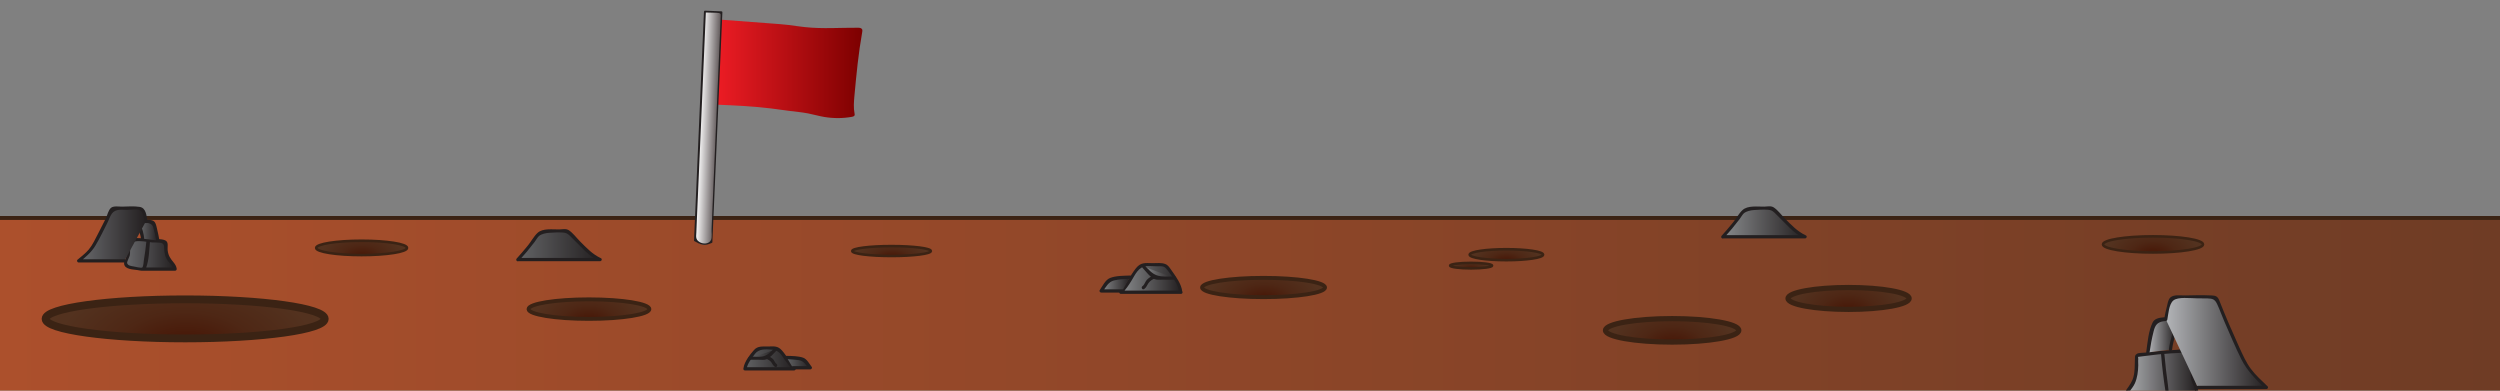 <?xml version="1.0" encoding="utf-8"?>
<!-- Generator: Adobe Illustrator 19.0.0, SVG Export Plug-In . SVG Version: 6.00 Build 0)  -->
<svg version="1.1" id="Layer_1" xmlns="http://www.w3.org/2000/svg" xmlns:xlink="http://www.w3.org/1999/xlink" x="0px" y="0px"
	 viewBox="0 0 1920 300" style="enable-background:new 0 0 1920 300;" xml:space="preserve">
<rect x="0" y="0" width="1920" height="300" fill="#808080" stroke="none"/>
<style type="text/css">
	.st0{fill:url(#XMLID_273_);}
	.st1{fill:none;stroke:#3B2314;stroke-width:3;stroke-miterlimit:10;}
	.st2{fill:url(#XMLID_274_);stroke:#3B2314;stroke-width:6;stroke-miterlimit:10;}
	.st3{fill:url(#XMLID_275_);}
	.st4{fill:url(#XMLID_276_);}
	.st5{fill:#231F20;}
	.st6{fill:url(#XMLID_277_);}
	.st7{fill:url(#XMLID_278_);}
	.st8{fill:url(#XMLID_279_);}
	.st9{fill:url(#XMLID_280_);}
	.st10{fill:url(#XMLID_281_);}
	.st11{fill:url(#XMLID_282_);}
	.st12{fill:url(#XMLID_283_);}
	.st13{fill:url(#XMLID_284_);}
	.st14{fill:url(#XMLID_285_);}
	.st15{fill:url(#XMLID_286_);}
	.st16{fill:url(#XMLID_287_);}
	.st17{fill:url(#XMLID_288_);}
	.st18{fill:url(#XMLID_289_);}
	.st19{fill:url(#XMLID_290_);}
	.st20{fill:url(#XMLID_291_);}
	.st21{fill:url(#XMLID_292_);}
	.st22{fill:url(#XMLID_293_);stroke:#3B2314;stroke-width:2;stroke-miterlimit:10;}
	.st23{fill:url(#XMLID_294_);stroke:#3B2314;stroke-width:3;stroke-miterlimit:10;}
	.st24{fill:url(#XMLID_295_);stroke:#3B2314;stroke-width:2;stroke-miterlimit:10;}
	.st25{fill:url(#XMLID_296_);stroke:#3B2314;stroke-width:4;stroke-miterlimit:10;}
	.st26{fill:url(#XMLID_297_);stroke:#3B2314;stroke-width:4;stroke-miterlimit:10;}
	.st27{fill:url(#XMLID_298_);stroke:#3B2314;stroke-width:2;stroke-miterlimit:10;}
	.st28{fill:url(#XMLID_299_);stroke:#3B2314;stroke-width:2;stroke-miterlimit:10;}
	.st29{fill:url(#XMLID_300_);stroke:#3B2314;stroke-width:2;stroke-miterlimit:10;}
	.st30{fill:url(#XMLID_301_);stroke:#3B2314;stroke-width:3;stroke-miterlimit:10;}
</style>
<g id="XMLID_1_">
	<g id="XMLID_2_">
		<linearGradient id="XMLID_273_" gradientUnits="userSpaceOnUse" x1="-25.905" y1="241.369" x2="1945.905" y2="241.369">
			<stop  offset="1.654333e-006" style="stop-color:#AD502C"/>
			<stop  offset="1" style="stop-color:#6E3C25"/>
		</linearGradient>
		<path id="XMLID_4_" class="st0" d="M1928.2,167.4l17.7,147.9c-97.2,0-1842.6,0-1965.1,0c-4.4,0-6.8,0-6.8,0V167.4
			C625.5,167.4,1276.8,167.4,1928.2,167.4z"/>
	</g>
	<g id="XMLID_3_">
		<path id="XMLID_5_" class="st1" d="M-19.1,315.3c-4.4,0-6.8,0-6.8,0V167.4c651.4,0,1302.7,0,1954.1,0l17.7,147.9
			C1848.7,315.3,103.3,315.3-19.1,315.3z"/>
	</g>
</g>
<radialGradient id="XMLID_274_" cx="142.526" cy="363.32" r="152.19" gradientTransform="matrix(1 0 0 0.568 0 63.673)" gradientUnits="userSpaceOnUse">
	<stop  offset="8.271665e-007" style="stop-color:#441000"/>
	<stop  offset="5.189622e-002" style="stop-color:#461404"/>
	<stop  offset="0.355" style="stop-color:#4E2715"/>
	<stop  offset="0.667" style="stop-color:#53321F"/>
	<stop  offset="1" style="stop-color:#553622"/>
</radialGradient>
<ellipse id="XMLID_10_" class="st2" cx="142.2" cy="244.9" rx="107.2" ry="15"/>
<g id="XMLID_19_">
	<linearGradient id="XMLID_275_" gradientUnits="userSpaceOnUse" x1="551.006" y1="52.944" x2="662.279" y2="52.944">
		<stop  offset="4.135833e-007" style="stop-color:#EC1C24"/>
		<stop  offset="1" style="stop-color:#7C0000"/>
	</linearGradient>
	<path id="XMLID_38_" class="st3" d="M553.5,15.1c13.3,1,26.5,2,39.8,3c4.1,0.3,8.3,0.6,12.4,1.1c4.1,0.5,8.2,1.2,12.3,1.6
		c13.6,1.5,27.3,0.4,41,0.5c1.2,0,2.6,0.2,3.1,1.2c0.3,0.6,0.2,1.4,0.1,2c-2.9,16.2-4.5,32.7-6,49.1c-0.4,4.5-0.8,9.2,0.1,13.6
		c0.1,0.5,0.2,1,0,1.4c-0.3,0.7-1.1,0.9-1.9,1.1c-7.1,1.3-14.4,1.3-21.5,0.1c-4.1-0.7-8.2-1.9-12.3-2.7c-4.7-0.9-9.4-1.3-14.1-1.9
		c-4.7-0.6-9.5-1.3-14.2-1.9c-13.7-1.7-27.5-2.3-41.3-2.9"/>
</g>
<g id="XMLID_18_">
	<linearGradient id="XMLID_276_" gradientUnits="userSpaceOnUse" x1="536.628" y1="98.19" x2="551.038" y2="98.693">
		<stop  offset="0" style="stop-color:#FFFFFF"/>
		<stop  offset="1" style="stop-color:#5F5758"/>
	</linearGradient>
	<path id="XMLID_219_" class="st4" d="M541.2,9.6c-2.5,58.4-5.1,116.8-7.6,175.1c0.8,0.4,1.6,0.9,2.3,1.3c0.4,0.2,0.8,0.4,1.1,0.7
		c0.2,0.2,0.5,0.4,0.7,0.5c0.5,0.3,1.2,0.3,1.8,0.4c0.7,0.1,1.5,0.1,2.2,0c1.7-0.1,3.2-0.9,4.8-1.6c2.6-58.9,5.1-117.8,7.7-176.7
		C551,9.4,544.1,9,541.2,9C541.2,9.2,541.2,9.4,541.2,9.6z"/>
	<g id="XMLID_54_">
		<path id="XMLID_143_" class="st5" d="M540.6,9.6c-2.5,58.4-5.1,116.8-7.6,175.1c0,0.2,0.1,0.4,0.3,0.5c5.1,2.9,7.7,4,13.5,1.3
			c0.2-0.1,0.3-0.3,0.3-0.5c2.6-58.9,5.1-117.8,7.7-176.7c0-0.3-0.3-0.6-0.6-0.6c-4.3-0.1-8.6-0.4-12.9-0.5c-0.3,0-0.6,0.3-0.6,0.6
			C540.6,9.2,540.6,9.4,540.6,9.6c0,0.8,1.2,0.8,1.3,0c0,0.1,9.6,0.1,10.3,0.4c1.6,0.6,1.2,0.6,1.3,2.4c0,1.6-0.1,3.3-0.2,5
			c-0.1,3.3-0.3,6.6-0.4,9.9c-0.5,12.2-1.1,24.5-1.6,36.7c-1.1,24.8-2.2,49.6-3.2,74.4c-0.5,12.6-1.1,25.1-1.6,37.7
			c-0.1,2.2,0.5,5.9-0.3,7.9c-1.5,3.7-6.4,3.6-9.1,1.8c-2.9-1.9-2.5-3.9-2.3-7.1c0.1-3.3,0.3-6.6,0.4-10c1.1-25.2,2.2-50.4,3.3-75.6
			c1.2-27.9,2.4-55.7,3.6-83.6C541.9,8.8,540.6,8.8,540.6,9.6z"/>
	</g>
</g>
<g id="XMLID_20_">
	<linearGradient id="XMLID_277_" gradientUnits="userSpaceOnUse" x1="860.811" y1="213.83" x2="906.976" y2="213.83">
		<stop  offset="0" style="stop-color:#888A8C"/>
		<stop  offset="1" style="stop-color:#231F20"/>
	</linearGradient>
	<path id="XMLID_262_" class="st6" d="M906.8,224.1c0-2-0.9-3.8-1.8-5.6c-2.3-4.2-4.8-8.2-7.5-12.1c-0.6-0.8-1.2-1.7-2.1-2.2
		c-1.2-0.8-2.7-0.8-4.2-0.8c-3.9-0.1-7.8-0.1-11.8-0.2c-0.8,0-1.6,0-2.3,0.2c-1,0.3-1.9,1.2-2.6,2c-5.2,5.9-8,13.6-13.7,19.1
		c18.5,0,46.2,0,46.2,0"/>
	<g id="XMLID_257_">
		<path id="XMLID_261_" class="st5" d="M908,224.1c-0.6-6.1-5.1-11.9-8.5-16.8c-1.3-1.8-2.4-3.7-4.5-4.5c-2.9-1.2-6.7-0.7-9.7-0.7
			c-5.8-0.1-9.1-0.8-12.9,3.9c-4.5,5.7-7.4,12.4-12.5,17.6c-0.8,0.8-0.2,2.1,0.9,2.1c15.4,0,30.8,0,46.2,0c1.6,0,1.6-2.5,0-2.5
			c-15.4,0-30.8,0-46.2,0c0.3,0.7,0.6,1.4,0.9,2.1c2.9-2.9,5.1-6.2,7.2-9.6c2.9-4.7,5.4-10.8,11.5-11.3c2.6-0.2,5.3,0.1,7.8,0.1
			c1.6,0,4-0.2,5.5,0.3c1.5,0.6,2.7,2.4,3.7,3.7c3.1,4.1,7.6,10.3,8.1,15.5C905.7,225.7,908.2,225.7,908,224.1L908,224.1z"/>
	</g>
</g>
<g id="XMLID_21_">
	<linearGradient id="XMLID_278_" gradientUnits="userSpaceOnUse" x1="845.68" y1="218.093" x2="867.763" y2="218.093">
		<stop  offset="0" style="stop-color:#888A8C"/>
		<stop  offset="1" style="stop-color:#231F20"/>
	</linearGradient>
	<path id="XMLID_256_" class="st7" d="M867.8,212.8c-4.8,0.2-9.5,0.7-14.2,1.6c-0.5,0.1-1,0.2-1.5,0.5c-0.6,0.4-1.1,1-1.5,1.6
		c-1.6,2.3-3.3,4.6-4.9,6.9c0.2,0,16.2,0,16.2,0"/>
	<g id="XMLID_215_">
		<path id="XMLID_255_" class="st5" d="M867.8,211.6c-4.7,0.2-10.8,0.1-15.3,1.9c-3.6,1.4-5.8,6.3-7.9,9.3c-0.6,0.8,0.2,1.9,1.1,1.9
			c5.4,0,10.8,0,16.2,0c1.6,0,1.6-2.5,0-2.5c-5.4,0-10.8,0-16.2,0c0.4,0.6,0.7,1.3,1.1,1.9c2.5-3.6,4.3-7.5,8.7-8.7
			c3.9-1,8.3-1.1,12.3-1.3C869.4,214,869.4,211.5,867.8,211.6L867.8,211.6z"/>
	</g>
</g>
<g id="XMLID_22_">
	<linearGradient id="XMLID_279_" gradientUnits="userSpaceOnUse" x1="878.29" y1="209.206" x2="902.143" y2="209.206">
		<stop  offset="0" style="stop-color:#888A8C"/>
		<stop  offset="1" style="stop-color:#231F20"/>
	</linearGradient>
	<path id="XMLID_214_" class="st8" d="M878.3,204.7c2.5,2.7,5.2,5.4,8,7.9c0.3,0.3,0.6,0.5,1,0.7c0.5,0.2,1,0.2,1.5,0.2
		c4.4,0.1,8.9,0.2,13.3,0.1"/>
	<g id="XMLID_209_">
		<path id="XMLID_213_" class="st5" d="M877.4,205.6c2.5,2.7,5.9,7.4,9.4,8.8c1.7,0.7,4,0.4,5.8,0.4c3.2,0.1,6.3,0,9.5,0
			c1.6,0,1.6-2.5,0-2.5c-4.5,0.1-9.5,0.6-13.8-0.9c-3.8-1.4-6.5-4.7-9.2-7.6C878.1,202.7,876.3,204.4,877.4,205.6L877.4,205.6z"/>
	</g>
</g>
<g id="XMLID_23_">
	<linearGradient id="XMLID_280_" gradientUnits="userSpaceOnUse" x1="878.088" y1="216.678" x2="886.47" y2="216.678">
		<stop  offset="0" style="stop-color:#888A8C"/>
		<stop  offset="1" style="stop-color:#231F20"/>
	</linearGradient>
	<path id="XMLID_207_" class="st9" d="M886.5,212.5c-2.1,1.1-4.3,2.3-5.5,4.3c-0.9,1.4-1.4,3.3-2.8,4.1"/>
	<g id="XMLID_202_">
		<path id="XMLID_206_" class="st5" d="M885.8,211.4c-1.8,1-3.6,2-5,3.5c-1.3,1.4-1.8,3.8-3.4,4.9c-1.3,0.9-0.1,3.1,1.3,2.2
			c1.6-1.1,2.2-2.8,3.2-4.4c1.2-1.9,3.3-3,5.2-4C888.5,212.8,887.3,210.6,885.8,211.4L885.8,211.4z"/>
	</g>
</g>
<g id="XMLID_24_">
	<linearGradient id="XMLID_281_" gradientUnits="userSpaceOnUse" x1="397.662" y1="188.343" x2="460.931" y2="188.343">
		<stop  offset="0" style="stop-color:#636466"/>
		<stop  offset="1" style="stop-color:#231F20"/>
	</linearGradient>
	<path id="XMLID_200_" class="st10" d="M397.7,199.5c5.5-5.9,10.6-12.2,15.2-18.7c0.5-0.7,1-1.5,1.8-1.9c0.7-0.4,1.5-0.6,2.3-0.7
		c5.7-0.9,11.6-0.4,17.4-0.8c0.4,0,0.7-0.1,1.1,0.1c0.3,0.1,0.6,0.4,0.9,0.7c5,5,10,10.1,15,15.1c1.7,1.7,3.5,3.5,5.7,4.5
		c0,0,1.9,0.9,3.9,1.8c-1.5,0-3,0-3,0h-59.7"/>
	<g id="XMLID_177_">
		<path id="XMLID_181_" class="st5" d="M398.5,200.3c4.3-4.7,8.3-9.5,12.1-14.5c0.9-1.2,2.2-3.5,3.3-4.5c2.1-1.7,5.2-2.3,7.9-2.5
			c3.4-0.2,7.2-0.5,10.6-0.2c2.3,0.2,3.2,0.6,5.1,2.3c1.2,1.1,2.3,2.3,3.4,3.4c2.7,2.7,5.5,5.5,8.2,8.2c3.5,3.5,6.7,5.8,11.2,7.9
			c0.2-0.8,0.4-1.6,0.6-2.3c-20.9,0-41.8,0-62.7,0c-1.6,0-1.6,2.5,0,2.5c20.9,0,41.8,0,62.7,0c1.2,0,1.8-1.8,0.6-2.3
			c-6.6-3.1-11-7.9-16.1-13c-2.6-2.6-5.3-6.3-8.4-8.4c-2.2-1.5-4.8-0.8-7.4-0.7c-5.1,0.1-12.8-1.1-16.8,2.7c-2.8,2.6-5,6.8-7.5,9.8
			c-2.7,3.4-5.6,6.6-8.5,9.9C395.7,199.8,397.5,201.5,398.5,200.3L398.5,200.3z"/>
	</g>
</g>
<g id="XMLID_26_">
	<linearGradient id="XMLID_282_" gradientUnits="userSpaceOnUse" x1="96.168" y1="195.487" x2="134.28" y2="195.487">
		<stop  offset="0" style="stop-color:#696A6D"/>
		<stop  offset="1" style="stop-color:#231F20"/>
	</linearGradient>
	<path id="XMLID_175_" class="st11" d="M113.6,185.6c-0.6,6.7-1.6,13.4-3,20c-0.1,0.5-0.2,1-0.6,1.2c-0.3,0.2-0.7,0.1-1,0.1
		c-3.5-0.4-6.9-1-10.3-1.8c-0.6-0.2-1.3-0.3-1.8-0.8c-0.7-0.7-0.8-1.9-0.5-2.8c0.3-1,0.8-1.8,1.2-2.7c1.5-3.4,0.7-7.4,1.4-11.1
		c0.3-1.4,0.9-2.9,2.3-3.3c0.5-0.2,1.1-0.2,1.6-0.1c7.9,0.2,15.9,0.9,23.7,1.9c0.1,0,0.2,0,0.3,0.1c0.2,0.1,0.2,0.4,0.2,0.6
		c-0.1,4.5-0.1,9.4,2.7,13c1.7,2.2,4.3,3.9,4.5,7c-0.9,0-24.9,0-24.9,0"/>
	<g id="XMLID_150_">
		<path id="XMLID_167_" class="st5" d="M112.4,185.6c-0.5,4.8-1.1,9.5-1.9,14.2c-0.2,1.3-0.3,4.7-1.2,5.6c-0.7,0.7-5.6-0.6-6.8-0.8
			c-1.6-0.3-4.6-0.5-4.9-2.8c-0.1-0.8,1.9-4.7,2.1-5.8c0.7-4.1-1.1-9.5,4.3-10.6c3.9-0.7,8.9,0.4,12.9,0.8c1.7,0.1,6.6-0.2,7.9,0.8
			c1.6,1.2,1.1,2.4,1.3,4.3c0.2,2.7,0.6,5.5,2,7.8c1.6,2.8,4.6,4.6,5.2,7.9c0.4-0.5,0.8-1.1,1.2-1.6c-8.3,0-16.6,0-24.9,0
			c-1.6,0-1.6,2.5,0,2.5c8.3,0,16.6,0,24.9,0c0.9,0,1.3-0.8,1.2-1.6c-0.3-1.9-1.2-3.3-2.4-4.8c-2.4-2.9-4-5.1-4.5-9
			c-0.4-3,1-6.5-1.9-7.9c-3-1.4-8.6-1-11.8-1.2c-3.6-0.3-7.3-0.6-10.9-0.6c-4.3,0-5.8,1.7-6.3,5.9c-0.4,3.2-0.1,6.1-1.2,9.3
			c-0.5,1.5-1.6,3-1.4,4.6c0.5,4.4,7,4.3,10.2,4.8c2.9,0.5,5.5,1.4,6.7-1.7c2.3-5.9,2.4-14,3-20.3C115,184,112.5,184,112.4,185.6
			L112.4,185.6z"/>
	</g>
</g>
<g id="XMLID_28_">
	<linearGradient id="XMLID_283_" gradientUnits="userSpaceOnUse" x1="106.691" y1="177.327" x2="121.235" y2="177.327">
		<stop  offset="0" style="stop-color:#696A6D"/>
		<stop  offset="1" style="stop-color:#231F20"/>
	</linearGradient>
	<path id="XMLID_146_" class="st12" d="M121.2,184.7c-0.6-4.1-1.6-8.2-2.9-12.1c-0.2-0.7-0.5-1.4-1-1.8c-0.5-0.4-1.1-0.5-1.8-0.5
		c-2.9-0.3-5.9-0.4-8.8-0.3c-0.3,2.5,0.8,4.9,1.6,7.3c0.6,2,1,4,1.2,6"/>
	<g id="XMLID_140_">
		<path id="XMLID_145_" class="st5" d="M122.4,184.4c-0.4-2.6-1-5.2-1.6-7.8c-0.5-1.9-0.8-4.5-2-6.1c-1-1.2-2.3-1.4-3.7-1.6
			c-2.7-0.3-5.5-0.3-8.3-0.2c-0.7,0-1.2,0.6-1.3,1.3c-0.2,4.6,2.3,8.9,2.8,13.4c0.2,1.6,2.7,1.6,2.5,0c-0.2-2-0.6-4-1.1-5.9
			c-0.8-2.5-1.8-4.8-1.7-7.5c-0.4,0.4-0.8,0.8-1.3,1.3c1.7-0.1,3.3-0.1,5,0c0.8,0,2-0.1,2.8,0.2c1.8,0.6,2.7,1.4,3.2,3.1
			c1,3.4,1.8,7,2.4,10.5C120.3,186.6,122.7,186,122.4,184.4L122.4,184.4z"/>
	</g>
</g>
<g id="XMLID_35_">
	<linearGradient id="XMLID_284_" gradientUnits="userSpaceOnUse" x1="60.382" y1="180.067" x2="112.1" y2="180.067">
		<stop  offset="0" style="stop-color:#696A6D"/>
		<stop  offset="1" style="stop-color:#231F20"/>
	</linearGradient>
	<path id="XMLID_138_" class="st13" d="M112.1,169.9c-0.5-2.6-1.3-5.3-2.1-7.8c-0.2-0.6-0.4-1.2-0.9-1.6c-0.5-0.3-1.1-0.4-1.7-0.4
		c-6.5-0.3-12.9-0.3-19.4-0.2c-0.6,0-1.1,0-1.6,0.3c-0.5,0.4-0.8,1-1,1.7c-0.6,1.6-1.3,3.1-2.1,4.6c-3,6.1-6.1,12.1-9.3,18.1
		c-1.4,2.7-2.9,5.3-4.8,7.6c-1.4,1.6-2.9,2.9-4.5,4.3c-1.4,1.2-2.8,2.4-4.2,3.6h35.2"/>
	<g id="XMLID_132_">
		<path id="XMLID_137_" class="st5" d="M113.3,169.6c-0.9-4.2-1.1-9.9-6-10.7c-4.3-0.7-9.2-0.3-13.6-0.2c-2.2,0-6.3-0.7-8.3,0.8
			c-2.2,1.7-3,5.9-4.1,8.2c-1.9,3.9-3.9,7.7-5.9,11.6c-2.2,4.2-4.2,8.7-7.2,12.3c-2.5,3-5.8,5.4-8.7,7.9c-0.8,0.7-0.1,2.1,0.9,2.1
			c11.7,0,23.5,0,35.2,0c1.6,0,1.6-2.5,0-2.5c-11.7,0-23.5,0-35.2,0c0.3,0.7,0.6,1.4,0.9,2.1c4.5-3.9,8.9-7.4,12-12.6
			c3.3-5.5,6.1-11.4,9-17.1c1.2-2.3,2.1-5.3,3.6-7.4c2.8-3.9,7.7-2.9,11.8-2.9c2.4,0,7.6-0.8,9.7,0.2c2.7,1.3,3,6.2,3.6,8.9
			C111.2,171.9,113.6,171.2,113.3,169.6L113.3,169.6z"/>
	</g>
</g>
<g id="XMLID_44_">
	<linearGradient id="XMLID_285_" gradientUnits="userSpaceOnUse" x1="572.058" y1="275.287" x2="609.907" y2="275.287">
		<stop  offset="0" style="stop-color:#616264"/>
		<stop  offset="1" style="stop-color:#231F20"/>
	</linearGradient>
	<path id="XMLID_123_" class="st14" d="M572.2,283c0-1.5,0.7-2.9,1.5-4.2c1.9-3.1,3.9-6.2,6.1-9.1c0.5-0.6,1-1.3,1.7-1.7
		c1-0.6,2.2-0.6,3.4-0.6c3.2-0.1,6.4-0.1,9.6-0.2c0.6,0,1.3,0,1.9,0.2c0.9,0.3,1.5,0.9,2.1,1.5c4.2,4.5,6.6,10.2,11.2,14.4
		c-15.1,0-37.8,0-37.8,0"/>
	<g id="XMLID_117_">
		<path id="XMLID_122_" class="st5" d="M573.4,283.3c0.6-4.1,3.9-8.2,6.4-11.5c2.9-3.9,8.2-3.7,12.9-3.3c5.7,0.5,7.3,3.9,10.3,8.3
			c1.8,2.6,3.7,5.1,6,7.3c0.3-0.7,0.6-1.4,0.9-2.1c-12.6,0-25.2,0-37.8,0c-1.6,0-1.6,2.5,0,2.5c12.6,0,25.2,0,37.8,0
			c1.1,0,1.7-1.4,0.9-2.1c-4.1-3.9-6.5-9-10.2-13.2c-3.3-3.7-6-3.2-10.8-3.1c-4.1,0.1-7.9-0.6-10.8,2.8c-3.2,3.6-7.3,8.9-8,13.8
			C570.8,284.2,573.2,284.9,573.4,283.3L573.4,283.3z"/>
	</g>
</g>
<g id="XMLID_42_">
	<linearGradient id="XMLID_286_" gradientUnits="userSpaceOnUse" x1="604.207" y1="278.497" x2="622.312" y2="278.497">
		<stop  offset="0" style="stop-color:#616264"/>
		<stop  offset="1" style="stop-color:#231F20"/>
	</linearGradient>
	<path id="XMLID_115_" class="st15" d="M604.2,274.5c3.9,0.1,7.8,0.5,11.6,1.2c0.4,0.1,0.8,0.2,1.2,0.3c0.5,0.3,0.9,0.7,1.2,1.2
		c1.3,1.7,2.7,3.5,4,5.2c-0.2,0-13.3,0-13.3,0"/>
	<g id="XMLID_109_">
		<path id="XMLID_114_" class="st5" d="M604.2,275.8c3.1,0.1,6.3,0.4,9.4,0.8c3.7,0.6,5.5,3.7,7.6,6.5c0.4-0.6,0.7-1.3,1.1-1.9
			c-4.4,0-8.9,0-13.3,0c-1.6,0-1.6,2.5,0,2.5c4.4,0,8.9,0,13.3,0c0.9,0,1.7-1.1,1.1-1.9c-1.8-2.4-3.7-6.1-6.6-7.1
			c-3.7-1.3-8.6-1.3-12.6-1.4C602.6,273.2,602.6,275.7,604.2,275.8L604.2,275.8z"/>
	</g>
</g>
<g id="XMLID_36_">
	<linearGradient id="XMLID_287_" gradientUnits="userSpaceOnUse" x1="576.02" y1="271.806" x2="595.577" y2="271.806">
		<stop  offset="0" style="stop-color:#616264"/>
		<stop  offset="1" style="stop-color:#231F20"/>
	</linearGradient>
	<path id="XMLID_107_" class="st16" d="M595.6,268.4c-2.1,2.1-4.3,4-6.6,5.9c-0.3,0.2-0.5,0.4-0.8,0.5c-0.4,0.2-0.8,0.2-1.2,0.2
		c-3.6,0.1-7.3,0.1-10.9,0.1"/>
	<g id="XMLID_100_">
		<path id="XMLID_105_" class="st5" d="M594.7,267.5c-2.7,2.7-5.3,5.7-9.3,6.3c-3,0.5-6.4,0.1-9.4,0c-1.6,0-1.6,2.5,0,2.5
			c2.3,0,4.7,0,7,0c1.7,0,3.9,0.3,5.5-0.3c3-1.1,5.7-4.6,7.9-6.8C597.6,268.2,595.8,266.4,594.7,267.5L594.7,267.5z"/>
	</g>
</g>
<g id="XMLID_29_">
	<linearGradient id="XMLID_288_" gradientUnits="userSpaceOnUse" x1="588.87" y1="277.431" x2="595.742" y2="277.431">
		<stop  offset="0" style="stop-color:#616264"/>
		<stop  offset="1" style="stop-color:#231F20"/>
	</linearGradient>
	<path id="XMLID_97_" class="st17" d="M588.9,274.3c1.7,0.8,3.5,1.7,4.5,3.2c0.8,1.1,1.1,2.5,2.3,3.1"/>
	<g id="XMLID_92_">
		<path id="XMLID_96_" class="st5" d="M588.2,275.3c1.6,0.8,3.3,1.6,4.3,3.1c0.8,1.2,1.3,2.4,2.6,3.3c1.4,0.9,2.6-1.3,1.3-2.2
			c-1.2-0.8-1.6-2.5-2.6-3.6c-1.2-1.2-2.7-2-4.3-2.8C588.1,272.5,586.8,274.6,588.2,275.3L588.2,275.3z"/>
	</g>
</g>
<g id="XMLID_49_">
	<linearGradient id="XMLID_289_" gradientUnits="userSpaceOnUse" x1="1630.128" y1="289.296" x2="1687.051" y2="289.296">
		<stop  offset="0" style="stop-color:#B3B5B8"/>
		<stop  offset="1" style="stop-color:#231F20"/>
	</linearGradient>
	<path id="XMLID_89_" class="st18" d="M1661,272.2c1,11.6,2.4,23.1,4.4,34.5c0.1,0.8,0.3,1.7,0.9,2.1c0.5,0.3,1,0.2,1.5,0.2
		c5.2-0.7,10.4-1.8,15.5-3.1c1-0.3,2-0.6,2.7-1.3c1.1-1.2,1.2-3.2,0.8-4.9s-1.3-3.2-1.9-4.7c-2.3-5.9-1-12.8-2.1-19.2
		c-0.4-2.4-1.4-5-3.4-5.7c-0.8-0.3-1.6-0.3-2.5-0.3c-11.9,0.4-23.7,1.5-35.4,3.2c-0.2,0-0.4,0.1-0.5,0.2c-0.2,0.2-0.3,0.6-0.2,1
		c0.2,7.8,0.1,16.3-4,22.5c-2.5,3.9-6.5,6.8-6.7,12c1.3,0,37.1,0,37.1,0"/>
	<g id="XMLID_82_">
		<path id="XMLID_87_" class="st5" d="M1659.7,272.2c0.8,9.8,2,19.5,3.5,29.1c0.4,2.3,0.2,7.1,2.5,8.5c2,1.2,5.7-0.2,7.7-0.5
			c5.2-0.9,15.1-1.2,14.9-8.4c-0.2-4.4-3-8.3-3.4-12.8c-0.3-4-0.1-7.9-0.7-11.9c-0.4-2.3-1-5.2-3-6.7c-2.7-2-7-1-10.1-0.8
			c-5.3,0.3-10.5,0.7-15.8,1.2c-2.6,0.3-5.2,0.6-7.9,0.9c-1.5,0.2-5,0.1-6.2,0.9c-1.7,1.1-1.5,1.7-1.6,4c-0.2,4.6,0.1,9.2-1.1,13.7
			c-1.8,7.3-8.7,11.7-9.6,19.2c-0.1,0.7,0.6,1.2,1.3,1.3c12.4,0,24.8,0,37.1,0c1.6,0,1.6-2.5,0-2.5c-12.4,0-24.8,0-37.1,0
			c0.4,0.4,0.8,0.8,1.3,1.3c0.7-5.7,5.8-9.2,8.1-14.3c1.9-4.3,2.5-9.2,2.6-13.9c0-1.4-0.2-3.4,0-4.8c-0.1-0.5-0.1-1-0.2-1.6
			c1.3-0.2,2.5-0.4,3.8-0.5c3.9-0.5,7.7-1,11.6-1.4c3.3-0.3,6.6-0.6,9.9-0.8c2-0.1,3.9-0.2,5.9-0.3c2.9-0.1,3.7-0.4,6.1,1.7
			c2.8,2.3,2.5,2.7,2.8,6.4c0.1,1.5,0.1,3,0.2,4.5c0.1,2.7,0.1,5.5,0.7,8.2c0.5,2.5,2.7,5.6,2.8,8.1c0.2,5.5-6.6,5.8-10.3,6.5
			c-1.4,0.3-2.9,0.7-4.3,0.8c-1.1,0.5-2.1,0.4-3.1-0.3c-1.4-0.1-2-1-1.7-2.5c-1-2.9-1.1-6.5-1.5-9.5c-1.1-7.6-1.9-15.1-2.6-22.7
			C1662.1,270.6,1659.6,270.6,1659.7,272.2L1659.7,272.2z"/>
	</g>
</g>
<g id="XMLID_46_">
	<linearGradient id="XMLID_290_" gradientUnits="userSpaceOnUse" x1="1649.611" y1="257.939" x2="1671.333" y2="257.939">
		<stop  offset="0" style="stop-color:#B3B5B8"/>
		<stop  offset="1" style="stop-color:#231F20"/>
	</linearGradient>
	<path id="XMLID_78_" class="st19" d="M1649.6,270.7c1-7.1,2.4-14.1,4.3-20.9c0.3-1.1,0.7-2.3,1.5-3.1c0.7-0.7,1.7-0.8,2.6-0.9
		c4.4-0.6,8.8-0.7,13.2-0.5c0.4,4.3-1.2,8.5-2.4,12.7c-0.9,3.4-1.6,6.9-1.9,10.4"/>
	<g id="XMLID_67_">
		<path id="XMLID_77_" class="st5" d="M1650.8,271c0.8-5.6,1.8-11.1,3.2-16.6c1.1-4.4,2.6-7,7.8-7.7c3.1-0.5,6.3-0.2,9.4-0.1
			c-0.4-0.4-0.8-0.8-1.3-1.3c0.3,7.8-3.4,15.4-4.2,23.1c-0.2,1.6,2.3,1.6,2.5,0c0.8-7.8,4.5-15.3,4.2-23.1c0-0.7-0.6-1.2-1.3-1.3
			c-4.6-0.2-15.2-1.7-17.8,3.5c-3.3,6.5-4,15.8-5,22.9C1648.2,271.9,1650.6,272.6,1650.8,271L1650.8,271z"/>
	</g>
</g>
<g id="XMLID_45_">
	<linearGradient id="XMLID_291_" gradientUnits="userSpaceOnUse" x1="1663.255" y1="262.671" x2="1740.498" y2="262.671">
		<stop  offset="0" style="stop-color:#B3B5B8"/>
		<stop  offset="1" style="stop-color:#231F20"/>
	</linearGradient>
	<path id="XMLID_65_" class="st20" d="M1663.3,245.2c0.8-4.6,1.9-9.1,3.2-13.5c0.3-1,0.7-2.1,1.4-2.7c0.7-0.6,1.7-0.7,2.6-0.7
		c9.7-0.5,19.3-0.6,29-0.3c0.8,0,1.7,0.1,2.4,0.6c0.8,0.6,1.2,1.8,1.5,2.9c0.9,2.7,2,5.4,3.1,8c4.4,10.5,9.1,21,13.8,31.3
		c2.1,4.6,4.3,9.2,7.2,13.1c2,2.7,4.4,5,6.7,7.3c2.1,2.1,4.2,4.2,6.3,6.3h-52.6"/>
	<g id="XMLID_59_">
		<path id="XMLID_64_" class="st5" d="M1664.5,245.5c0.8-4.2,1.2-11.8,4.6-14.7c3.5-3,13.2-1.7,17.8-1.7c2.9,0,5.8,0,8.7,0.1
			c3.7,0.1,5.4,0.7,7.1,4.2c2.1,4.4,3.7,9.2,5.7,13.7c4.2,9.7,8.3,19.4,13,28.9c4.5,9,11.2,15.4,18.3,22.4c0.3-0.7,0.6-1.4,0.9-2.1
			c-17.5,0-35.1,0-52.6,0c-1.6,0-1.6,2.5,0,2.5c17.5,0,35.1,0,52.6,0c1.1,0,1.7-1.4,0.9-2.1c-4.4-4.3-9.2-8.5-12.9-13.5
			c-3.7-5-6.2-10.8-8.8-16.4c-5.4-11.9-10.6-23.9-15.4-36.1c-1.2-3-2.7-3.7-5.9-3.8c-6.7-0.3-13.5-0.2-20.3,0
			c-3.3,0.1-8.7-0.9-11.4,1.6c-1.8,1.7-2.1,5-2.7,7.2c-0.8,3.1-1.5,6.2-2,9.3C1661.8,246.4,1664.2,247.1,1664.5,245.5L1664.5,245.5z
			"/>
	</g>
</g>
<g id="XMLID_51_">
	<linearGradient id="XMLID_292_" gradientUnits="userSpaceOnUse" x1="1323.06" y1="170.834" x2="1386.33" y2="170.834">
		<stop  offset="0" style="stop-color:#888A8C"/>
		<stop  offset="1" style="stop-color:#231F20"/>
	</linearGradient>
	<path id="XMLID_208_" class="st21" d="M1323.1,181.9c5.5-5.9,10.6-12.2,15.2-18.7c0.5-0.7,1-1.5,1.8-1.9c0.7-0.4,1.5-0.6,2.3-0.7
		c5.7-0.9,11.6-0.4,17.4-0.8c0.4,0,0.7-0.1,1.1,0.1c0.3,0.1,0.6,0.4,0.9,0.7c5,5,10,10.1,15,15.1c1.7,1.7,3.5,3.5,5.7,4.5
		c0,0,1.9,0.9,3.9,1.8c-1.5,0-3,0-3,0h-59.7"/>
	<g id="XMLID_70_">
		<path id="XMLID_201_" class="st5" d="M1323.9,182.8c4.3-4.7,8.3-9.5,12.1-14.5c0.9-1.2,2.2-3.5,3.3-4.5c2.1-1.7,5.2-2.3,7.9-2.5
			c3.4-0.2,7.2-0.5,10.6-0.2c2.3,0.2,3.2,0.6,5.1,2.3c1.2,1.1,2.3,2.3,3.4,3.4c2.7,2.7,5.5,5.5,8.2,8.2c3.5,3.5,6.7,5.8,11.2,7.9
			c0.2-0.8,0.4-1.6,0.6-2.3c-20.9,0-41.8,0-62.7,0c-1.6,0-1.6,2.5,0,2.5c20.9,0,41.8,0,62.7,0c1.2,0,1.8-1.8,0.6-2.3
			c-6.6-3.1-11-7.9-16.1-13c-2.6-2.6-5.3-6.3-8.4-8.4c-2.2-1.5-4.8-0.8-7.4-0.7c-5.1,0.1-12.8-1.1-16.8,2.7c-2.8,2.6-5,6.8-7.5,9.8
			c-2.7,3.4-5.6,6.6-8.5,9.9C1321.1,182.3,1322.9,184,1323.9,182.8L1323.9,182.8z"/>
	</g>
</g>
<radialGradient id="XMLID_293_" cx="280.973" cy="138.299" r="76.095" gradientTransform="matrix(0.652 0 0 0.415 94.712 142.191)" gradientUnits="userSpaceOnUse">
	<stop  offset="8.271665e-007" style="stop-color:#441000"/>
	<stop  offset="5.189622e-002" style="stop-color:#461404"/>
	<stop  offset="0.355" style="stop-color:#4E2715"/>
	<stop  offset="0.667" style="stop-color:#53321F"/>
	<stop  offset="1" style="stop-color:#553622"/>
</radialGradient>
<ellipse id="XMLID_17_" class="st22" cx="277.7" cy="190.4" rx="34.9" ry="5.5"/>
<radialGradient id="XMLID_294_" cx="469.189" cy="327.938" r="76.095" gradientTransform="matrix(0.865 0 0 0.568 46.499 63.673)" gradientUnits="userSpaceOnUse">
	<stop  offset="8.271665e-007" style="stop-color:#441000"/>
	<stop  offset="5.189622e-002" style="stop-color:#461404"/>
	<stop  offset="0.355" style="stop-color:#4E2715"/>
	<stop  offset="0.667" style="stop-color:#53321F"/>
	<stop  offset="1" style="stop-color:#553622"/>
</radialGradient>
<ellipse id="XMLID_164_" class="st23" cx="452.3" cy="237.4" rx="46.4" ry="7.5"/>
<radialGradient id="XMLID_295_" cx="698.352" cy="-73.523" r="76.095" gradientTransform="matrix(0.563 0 0 0.284 291.853 219.981)" gradientUnits="userSpaceOnUse">
	<stop  offset="8.271665e-007" style="stop-color:#441000"/>
	<stop  offset="5.189622e-002" style="stop-color:#461404"/>
	<stop  offset="0.355" style="stop-color:#4E2715"/>
	<stop  offset="0.667" style="stop-color:#53321F"/>
	<stop  offset="1" style="stop-color:#553622"/>
</radialGradient>
<ellipse id="XMLID_168_" class="st24" cx="684.7" cy="192.8" rx="30.2" ry="3.8"/>
<radialGradient id="XMLID_296_" cx="1474.41" cy="423.035" r="76.095" gradientTransform="matrix(0.956 0 0 0.683 -124.924 -19.943)" gradientUnits="userSpaceOnUse">
	<stop  offset="8.271665e-007" style="stop-color:#441000"/>
	<stop  offset="5.189622e-002" style="stop-color:#461404"/>
	<stop  offset="0.355" style="stop-color:#4E2715"/>
	<stop  offset="0.667" style="stop-color:#53321F"/>
	<stop  offset="1" style="stop-color:#553622"/>
</radialGradient>
<ellipse id="XMLID_169_" class="st25" cx="1284.2" cy="253.7" rx="51.2" ry="9"/>
<radialGradient id="XMLID_297_" cx="1609.565" cy="368.167" r="76.095" gradientTransform="matrix(0.868 0 0 0.632 22.401 10.414)" gradientUnits="userSpaceOnUse">
	<stop  offset="8.271665e-007" style="stop-color:#441000"/>
	<stop  offset="5.189622e-002" style="stop-color:#461404"/>
	<stop  offset="0.355" style="stop-color:#4E2715"/>
	<stop  offset="0.667" style="stop-color:#53321F"/>
	<stop  offset="1" style="stop-color:#553622"/>
</radialGradient>
<ellipse id="XMLID_170_" class="st26" cx="1419.7" cy="229.2" rx="46.5" ry="8.4"/>
<radialGradient id="XMLID_298_" cx="1886.691" cy="212.924" r="76.095" gradientTransform="matrix(0.716 0 0 0.47 302.833 97.903)" gradientUnits="userSpaceOnUse">
	<stop  offset="8.271665e-007" style="stop-color:#441000"/>
	<stop  offset="5.189622e-002" style="stop-color:#461404"/>
	<stop  offset="0.355" style="stop-color:#4E2715"/>
	<stop  offset="0.667" style="stop-color:#53321F"/>
	<stop  offset="1" style="stop-color:#553622"/>
</radialGradient>
<ellipse id="XMLID_171_" class="st27" cx="1653.5" cy="187.7" rx="38.4" ry="6.2"/>
<radialGradient id="XMLID_299_" cx="1285.329" cy="31.886" r="76.095" gradientTransform="matrix(0.525 0 0 0.314 481.974 192.489)" gradientUnits="userSpaceOnUse">
	<stop  offset="8.271665e-007" style="stop-color:#441000"/>
	<stop  offset="5.189622e-002" style="stop-color:#461404"/>
	<stop  offset="0.355" style="stop-color:#4E2715"/>
	<stop  offset="0.667" style="stop-color:#53321F"/>
	<stop  offset="1" style="stop-color:#553622"/>
</radialGradient>
<ellipse id="XMLID_172_" class="st28" cx="1156.9" cy="195.6" rx="28.2" ry="4.2"/>
<radialGradient id="XMLID_300_" cx="1239.84" cy="-494.877" r="76.095" gradientTransform="matrix(0.3 0 0 0.157 757.58 285.309)" gradientUnits="userSpaceOnUse">
	<stop  offset="8.271665e-007" style="stop-color:#441000"/>
	<stop  offset="5.189622e-002" style="stop-color:#461404"/>
	<stop  offset="0.355" style="stop-color:#4E2715"/>
	<stop  offset="0.667" style="stop-color:#53321F"/>
	<stop  offset="1" style="stop-color:#553622"/>
</radialGradient>
<ellipse id="XMLID_173_" class="st29" cx="1129.8" cy="204" rx="16.1" ry="2.1"/>
<radialGradient id="XMLID_301_" cx="900.571" cy="340.017" r="76.095" gradientTransform="matrix(0.881 0 0 0.558 177.551 43.511)" gradientUnits="userSpaceOnUse">
	<stop  offset="8.271665e-007" style="stop-color:#441000"/>
	<stop  offset="5.189622e-002" style="stop-color:#461404"/>
	<stop  offset="0.355" style="stop-color:#4E2715"/>
	<stop  offset="0.667" style="stop-color:#53321F"/>
	<stop  offset="1" style="stop-color:#553622"/>
</radialGradient>
<ellipse id="XMLID_174_" class="st30" cx="970.4" cy="220.8" rx="47.2" ry="7.4"/>
</svg>
